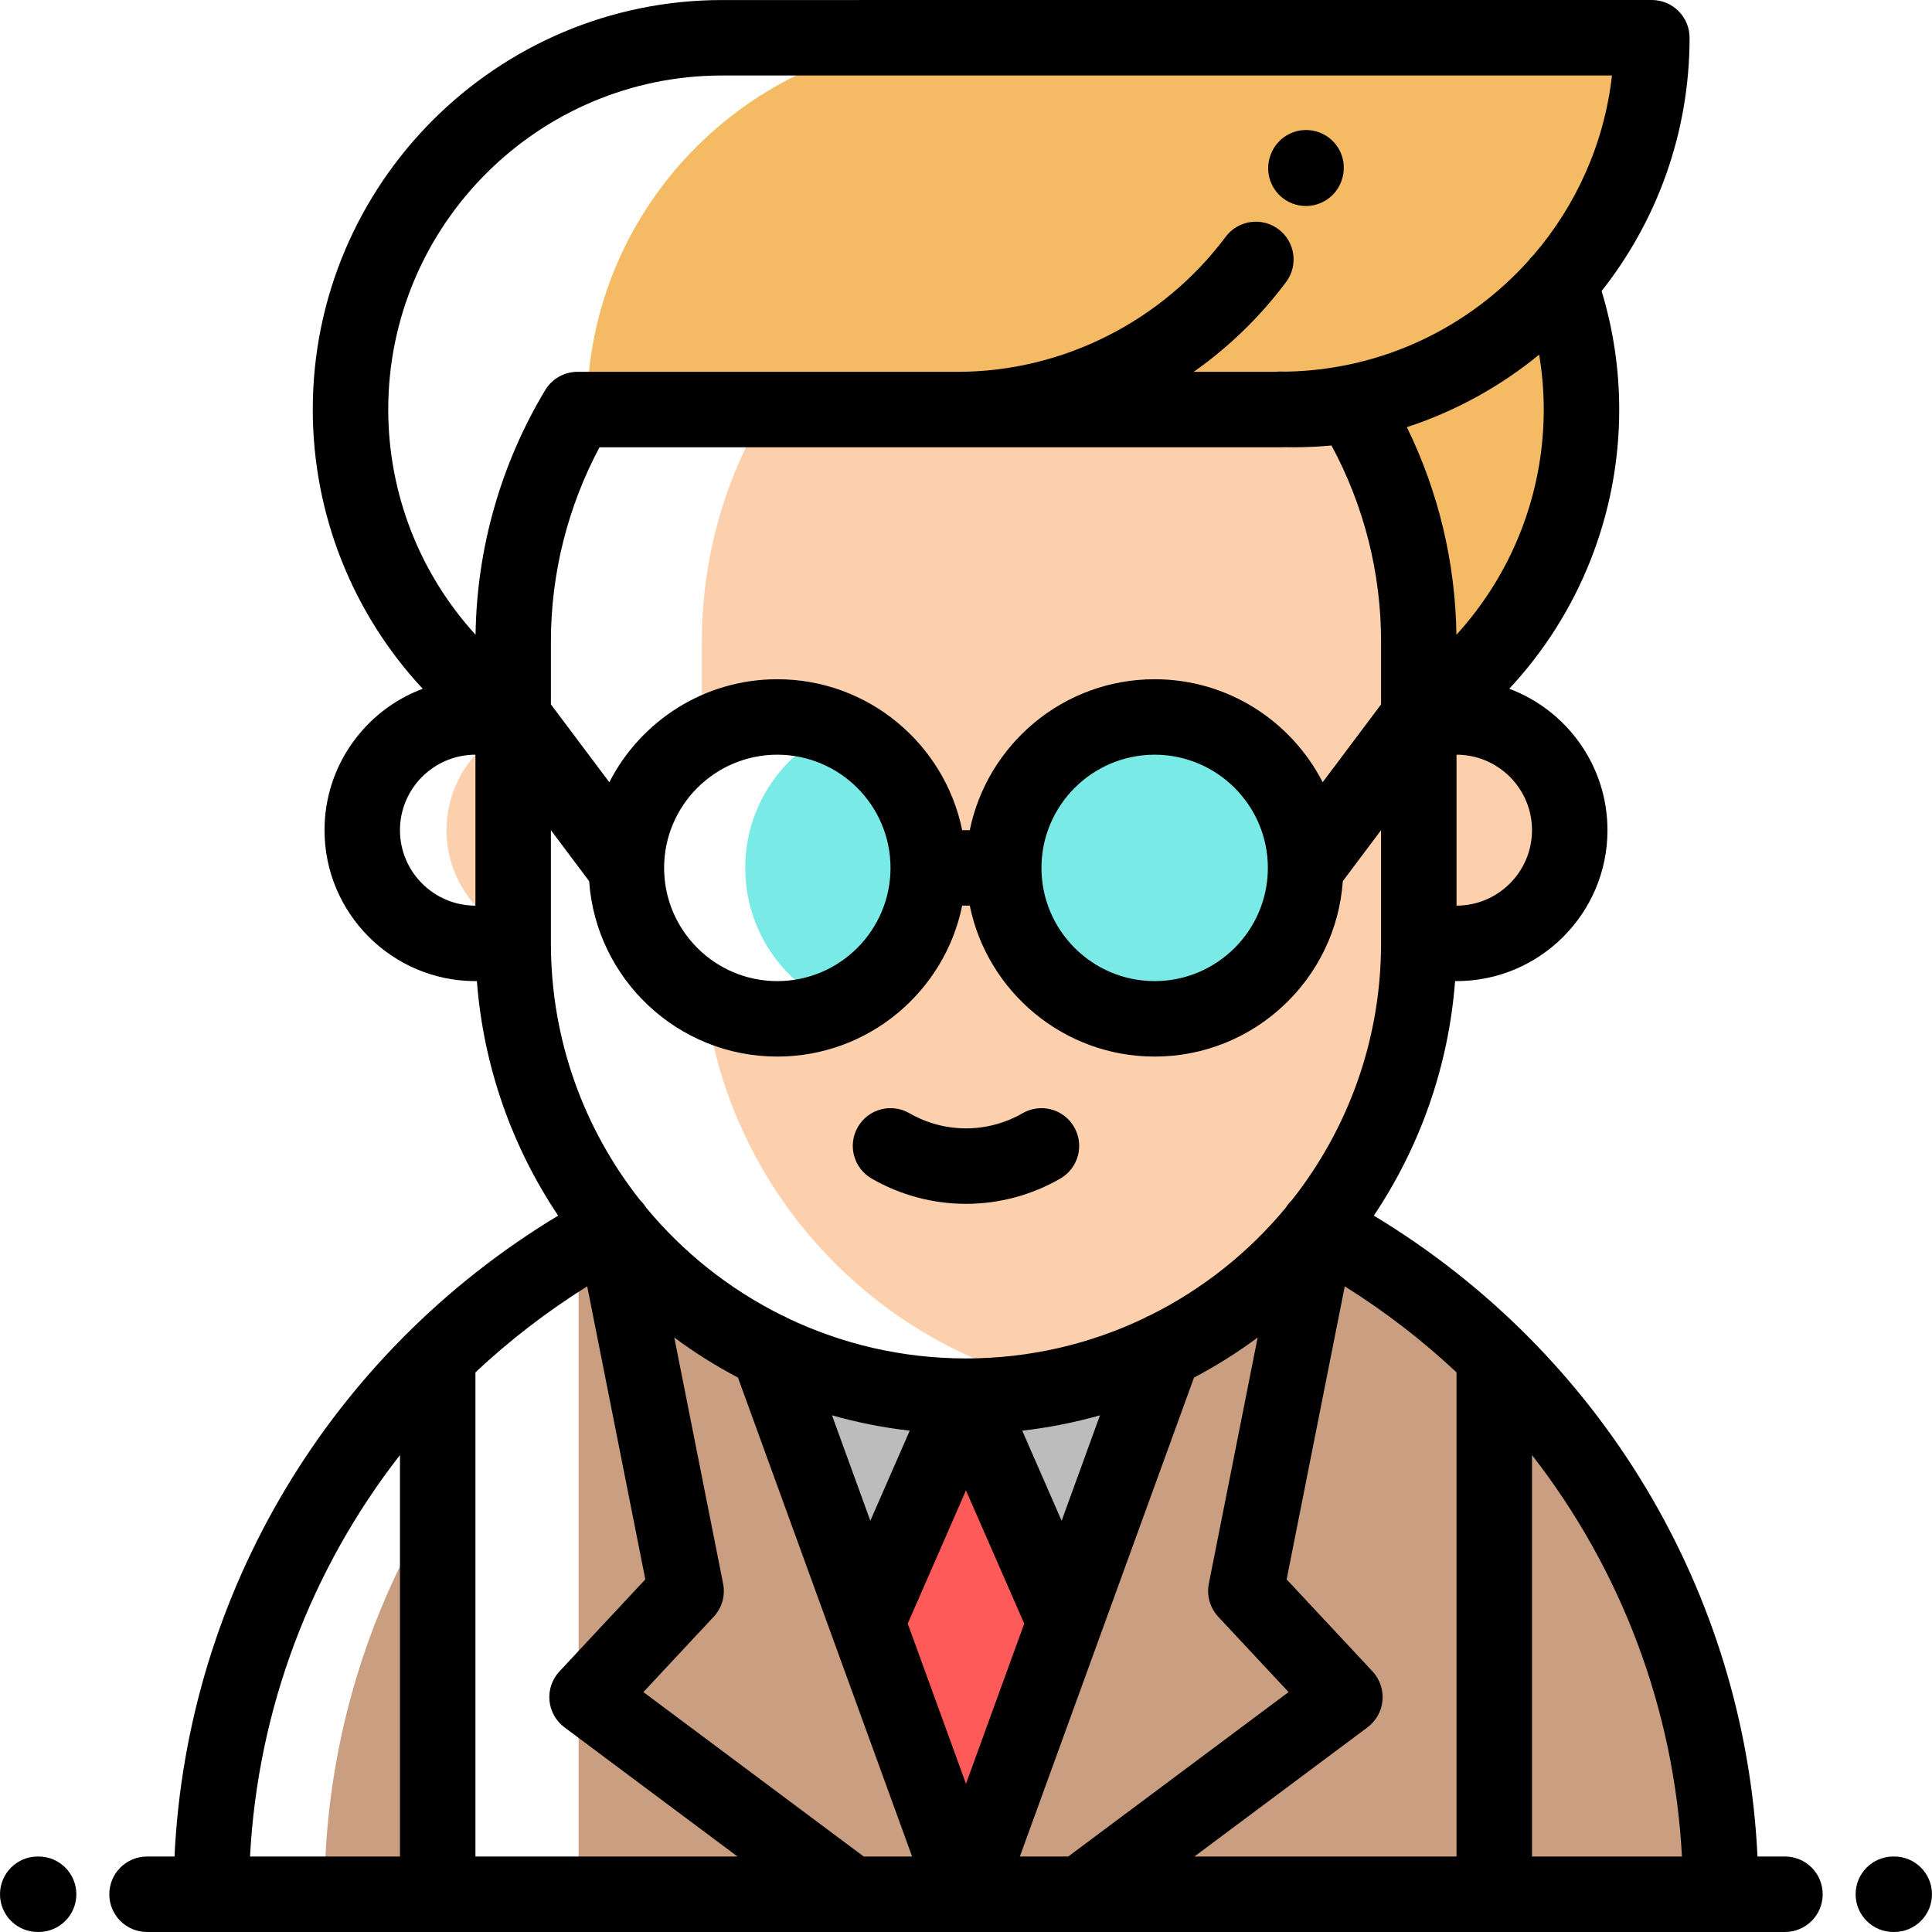 <svg height="512pt" viewBox="0 0 512 512" width="512pt" xmlns="http://www.w3.org/2000/svg"><path d="m221.746 193.227c-14.258 6.117-24.25 20.277-24.25 36.777s9.992 30.66 24.25 36.777c14.262-6.117 24.25-20.277 24.25-36.777s-9.992-30.66-24.25-36.777zm0 0" fill="#7aeae7" fill-rule="evenodd"/><path d="m358.918 108.535h-155.863c-10.82 18-17.059 39.039-17.059 61.465v25.367c5.887-3.406 12.711-5.363 20-5.363 22.09 0 40 17.906 40 40 0 22.09-17.91 40-40 40-6.891 0-13.371-1.742-19.031-4.809 2.879 22.535 12.07 43.172 25.746 60.059 17.012 21.039 40.965 36.25 68.285 42.102 27.32-5.852 51.273-21.062 68.285-42.102 16.691-20.613 26.711-46.82 26.711-75.25v-80.004c.004-22.43-6.25-43.457-17.074-61.465zm0 0" fill="#fcd0ac" fill-rule="evenodd"/><path d="m345.996 230.004c0 22.09-17.91 40-40 40s-40-17.91-40-40c0-22.094 17.91-40 40-40s40 17.906 40 40zm0 0" fill="#7aeae7" fill-rule="evenodd"/><path d="m135.996 247.344v-54.684c-10.406 4.707-17.656 15.176-17.656 27.344 0 12.168 7.246 22.633 17.656 27.34zm0 0" fill="#fcd0ac" fill-rule="evenodd"/><path d="m375.996 190.004v60h9.996c16.57 0 30.004-13.434 30.004-30 0-16.57-13.434-30-30.004-30zm0 0" fill="#fcd0ac" fill-rule="evenodd"/><path d="m437.754 10-183.648.008c-54.188 0-98.531 44.34-98.531 98.527h183.648v-.066l2.172.043 1.293.023c5.277 0 10.457-.422 15.508-1.219 11.277 18.27 17.801 39.75 17.801 62.684v20.004c26.969-18.348 43.113-48.848 43.113-81.469 0-11.465-2.004-22.844-5.914-33.617 15.266-17.371 24.559-40.109 24.559-64.918zm0 0" fill="#f4ba64"/><g fill-rule="evenodd"><path d="m85.996 502h30v-105.012c-19 30.57-30 66.566-30 105.012zm0 0" fill="#c99e81"/><path d="m153.324 502 72.254-.004-70-52.238 26.25-28.125-14.762-74.426c-1.824-6.117-7.871-14.352-13.738-17.848v172.641zm0 0" fill="#c99e81"/><path d="m282.195 429.938-26.199 72.059h30.418l70-52.238-26.25-28.125 19.113-96.359c-11.035 13.637-24.984 24.828-40.879 32.605zm0 0" fill="#c99e81"/><path d="m255.992 370 26.203 59.941 26.203-72.062c-15.855 7.762-33.645 12.121-52.406 12.121zm0 0" fill="#bdbcbc"/><path d="m282.195 429.938-26.203-59.938-26.195 59.938 26.199 72.059zm0 0" fill="#ff5a5a"/><path d="m349.277 325.273-19.113 96.359 26.25 28.125-70 52.238 109.582.004v-142.477c-13.785-13.547-29.516-25.125-46.715-34.27zm0 0" fill="#c99e81"/><path d="m395.996 359.523v142.477h60c0-55.629-23.02-106.133-60-142.477zm0 0" fill="#c99e81"/><path d="m229.793 429.922 26.199 72.059h-30.422l-69.996-52.242 26.25-28.125-19.113-96.359c11.035 13.637 24.984 24.828 40.883 32.609zm0 0" fill="#c99e81"/><path d="m255.996 369.984-26.203 59.938-26.199-72.059c15.852 7.758 33.641 12.121 52.402 12.121zm0 0" fill="#bdbcbc"/></g><path d="m501.992 491.996h-.234c-5.523 0-10 4.477-10 10 0 5.523 4.477 10 10 10h.234c5.523 0 10-4.477 10-10 0-5.523-4.477-10-10-10zm0 0" fill="#000001"/><path d="m10.234 491.996h-.234c-5.523 0-10 4.477-10 10 0 5.523 4.477 10 10 10h.234c5.52 0 10-4.477 10-10 0-5.523-4.477-10-10-10zm0 0" fill="#000001"/><path d="m473.031 491.996h-7.277c-3.324-69.957-41.387-133.477-101.676-169.84 12.09-18.051 19.789-39.285 21.535-62.152h.379c22.059 0 40.004-17.945 40.004-40 0-17.145-10.844-31.797-26.027-37.477 18.535-19.871 29.141-46.207 29.141-73.992 0-10.688-1.582-21.223-4.664-31.406 14.59-18.484 23.309-41.809 23.309-67.129 0-2.652-1.055-5.195-2.93-7.07s-4.418-2.93-7.07-2.93l-246.336.008c-59.844 0-108.531 48.684-108.531 108.527 0 27.785 10.605 54.121 29.137 73.992-15.184 5.68-26.023 20.332-26.023 37.477 0 22.055 17.941 40 40 40h.379c1.75 22.871 9.445 44.102 21.535 62.152-60.289 36.363-98.348 99.879-101.672 169.84h-7.277c-5.523 0-10 4.477-10 10 0 5.523 4.477 10 10 10h16.992c.016 0 .027.004.039.004.016 0 .027-.004.039-.004h59.922c.016 0 .027.004.039.004.016 0 .027-.004.039-.004h109.52.012.012 30.344c.016 0 .027.004.043.004h.031.004.031c.016 0 .027-.004.039-.004h30.344.008.016 109.52c.016 0 .027.004.039.004.016 0 .027-.004.039-.004h59.922c.016 0 .027.004.039.004.016 0 .027-.004.039-.004h16.996c5.52 0 9.996-4.477 9.996-10 0-5.523-4.473-10-9.996-10zm-202.758 0 46.148-126.922c5.906-3.113 11.547-6.664 16.871-10.617l-12.938 65.23c-.625 3.152.305 6.418 2.496 8.77l18.637 19.961-58.395 43.578zm-41.379 0-58.391-43.578 18.633-19.961c2.195-2.352 3.125-5.617 2.496-8.77l-12.938-65.23c5.328 3.953 10.969 7.504 16.875 10.617l46.148 126.922zm-102.898-128.309c9.016-8.457 18.918-16.102 29.621-22.797l15.402 77.664-22.754 24.379c-1.938 2.078-2.902 4.883-2.648 7.715.254 2.832 1.703 5.422 3.98 7.121l45.859 34.227h-69.461zm129.996 31.281 15.441 35.312-15.438 42.449-15.438-42.453zm25.352 8.055-10.441-23.883c7.055-.809 13.938-2.176 20.605-4.07zm-50.695-.004-10.164-27.949c6.668 1.898 13.551 3.262 20.602 4.07zm131.746 54.75c2.277-1.699 3.727-4.289 3.98-7.121.254-2.828-.711-5.637-2.648-7.715l-22.754-24.379 15.402-77.664c10.703 6.691 20.605 14.344 29.621 22.801v128.305h-69.461zm43.602-72.164c23.527 30.203 37.672 67.16 39.738 106.391h-39.738zm-55.473-178.305c-8.289-16.188-25.129-27.297-44.527-27.297-24.145 0-44.348 17.207-48.992 40h-2.016c-4.645-22.793-24.848-40-48.992-40-19.398 0-36.238 11.113-44.523 27.297l-15.477-20.629v-16.672c0-17.973 4.441-35.648 12.879-51.465h180.348c.539 0 1.078-.016 1.617-.023.637.012 1.258.023 1.848.023 3.391 0 6.789-.16 10.172-.477 8.609 15.945 13.137 33.773 13.137 51.941v16.672zm-14.527 22.703c0 16.543-13.457 30-30 30-16.543 0-30-13.457-30-30 0-16.543 13.457-30 30-30 16.543 0 30 13.457 30 30zm-100 .023c-.016 16.531-13.469 29.977-30 29.977-16.543 0-30-13.457-30-30 0-16.543 13.457-30 30-30 16.531 0 29.984 13.445 30 29.973v.027zm170-10.023c0 11.027-8.973 20-20 20v-40c11.027 0 20 8.973 20 20zm-20.031-51.789c-.266-19.133-4.758-37.898-13.133-55.016 12.914-4.219 24.773-10.793 35.062-19.219.797 4.793 1.215 9.656 1.215 14.555 0 22.352-8.414 43.551-23.145 59.68zm-194.547-148.211 235.773-.004c-2.035 18.031-9.516 34.434-20.742 47.535-.512.465-.969.98-1.367 1.535-15.832 17.637-38.617 28.891-64.004 29.418-.5-.008-1.004.004-1.504-.016-.5-.02-.992.004-1.48.062h-21.742c9.262-6.535 17.559-14.535 24.477-23.797 3.305-4.426 2.398-10.691-2.027-13.996-4.422-3.305-10.688-2.398-13.996 2.027-16.727 22.391-43.254 35.762-70.957 35.766h-100.793c-3.508 0-6.762 1.84-8.57 4.848-11.785 19.605-18.141 41.988-18.457 64.828-14.727-16.129-23.141-37.324-23.141-59.676 0-48.816 39.715-88.531 88.531-88.531zm-85.422 200c0-11.027 8.973-20 20-20v40c-11.027 0-20-8.973-20-20zm40 0 10.137 13.516c1.812 25.934 23.477 46.484 49.863 46.484 24.145 0 44.348-17.207 48.992-40h2.016c4.645 22.793 24.848 40 48.992 40 26.391 0 48.055-20.555 49.863-46.488l10.137-13.512v30c0 25.652-8.828 49.281-23.605 68.008-.352.336-.68.703-.984 1.094-.148.188-.293.371-.426.566-.02.035-.039.07-.062.105-.051.078-.094.156-.145.238-9.805 11.852-22.043 21.613-35.938 28.527-.574.219-1.125.488-1.645.805-14.312 6.828-30.312 10.652-47.195 10.652h-.004c-16.879 0-32.875-3.824-47.188-10.648-.523-.324-1.078-.59-1.656-.812-13.895-6.914-26.133-16.676-35.934-28.527-.043-.07-.082-.141-.129-.211-.023-.043-.051-.086-.078-.129-.121-.18-.254-.352-.387-.523-.316-.406-.652-.785-1.016-1.133-14.777-18.73-23.609-42.359-23.609-68.016zm-40 165.602v106.391h-39.734c2.062-39.23 16.211-76.188 39.734-106.391zm0 0" fill="#000001"/><path d="m230.996 312.332c7.594 4.379 16.234 6.699 25 6.699s17.406-2.316 25-6.699c4.781-2.762 6.422-8.879 3.66-13.66-2.762-4.785-8.879-6.422-13.66-3.66-4.555 2.629-9.742 4.02-15 4.02-5.258 0-10.445-1.391-15-4.02-4.781-2.762-10.898-1.125-13.66 3.66-2.762 4.781-1.121 10.898 3.66 13.66zm0 0" fill="#000001"/><path d="m342.566 53.953c1.156.434 2.344.637 3.508.637 4.051 0 7.859-2.477 9.367-6.488 0-.008.051-.141.051-.145 1.934-5.176-.691-10.938-5.867-12.871-5.172-1.93-10.934.695-12.867 5.871-.004.012-.039.105-.051.133-1.926 5.168.691 10.926 5.859 12.863zm0 0" fill="#000001"/></svg>